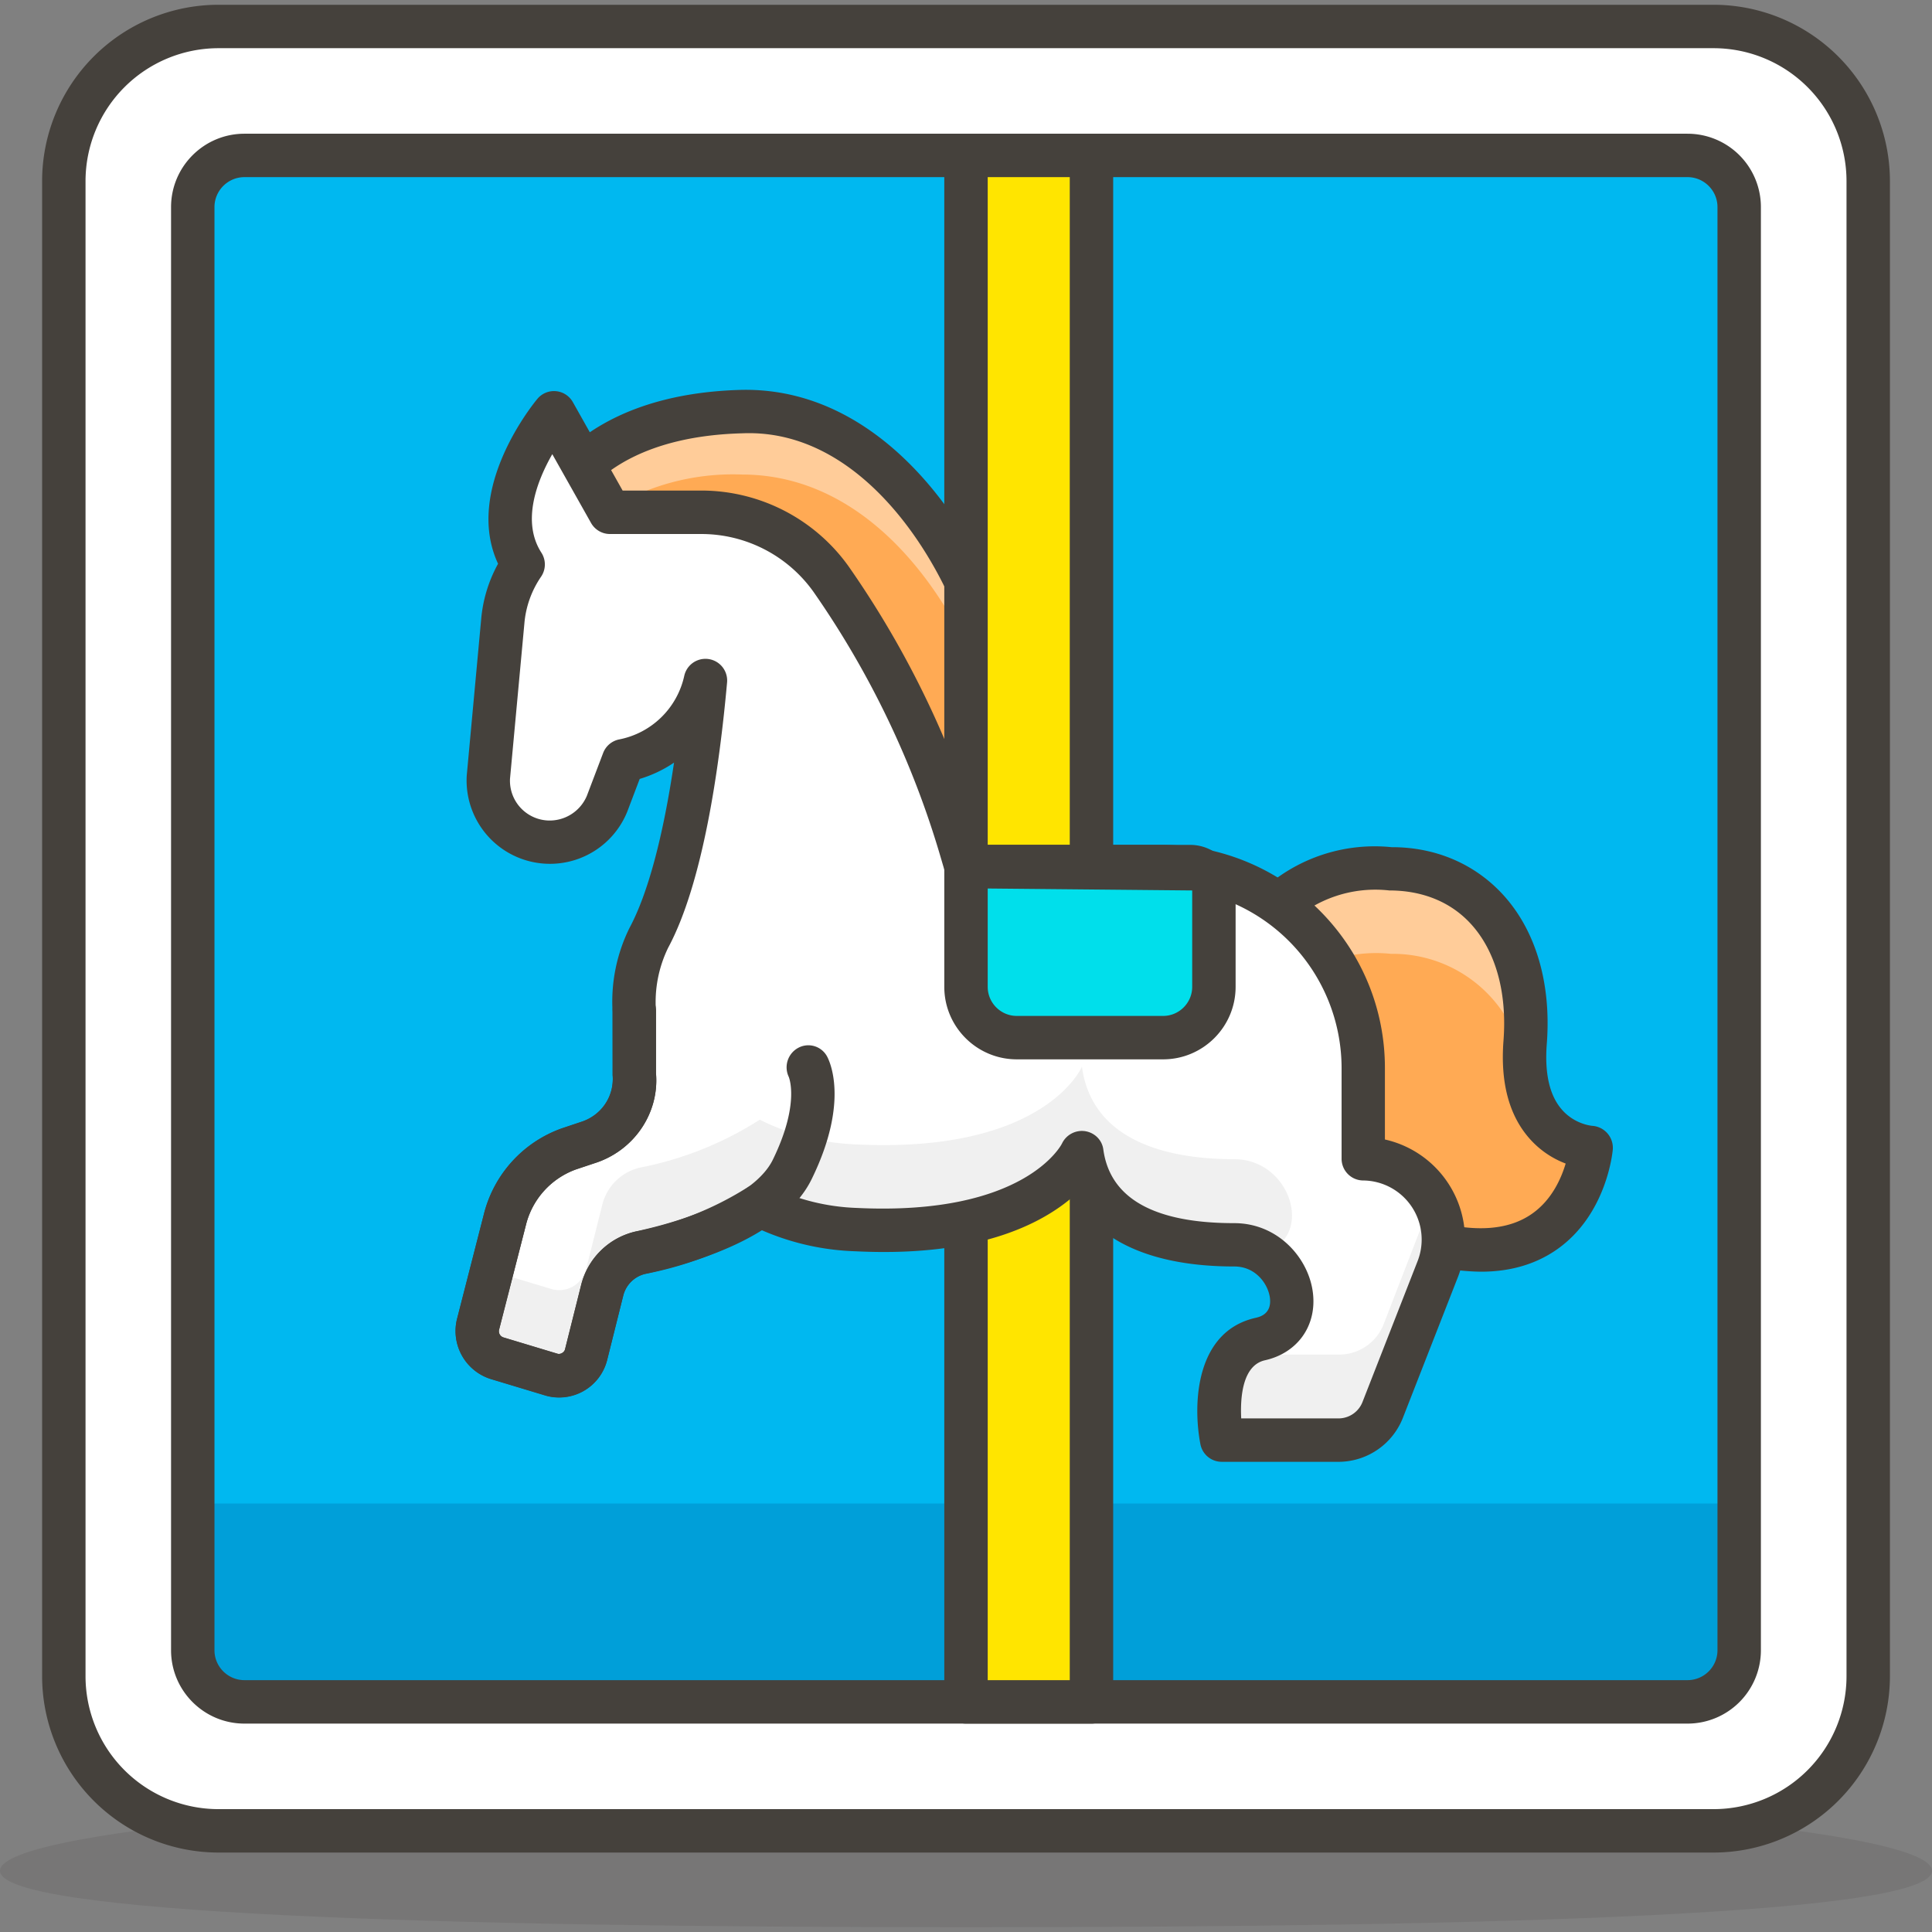 <svg xmlns="http://www.w3.org/2000/svg" viewBox="0 0 44.5 44.5" width="512" height="512"><rect x="0" y="0" width="44.5" height="44.5" fill="#808080" stroke="none"/><path d="M44.5 43.09c0 1-10 1.3-22.25 1.3S0 44.08 0 43.09s10-1.81 22.25-1.81 22.25.81 22.25 1.81z" opacity=".15" fill="#45413c"/><path d="M5.03.61h34.44a3.56 3.56 0 0 1 3.56 3.56v34.44a3.56 3.56 0 0 1-3.56 3.56H5.03a3.56 3.56 0 0 1-3.56-3.56V4.17A3.56 3.56 0 0 1 5.03.61z" fill="#fff"/><path d="M39.47 42.67H5.03a4.065 4.065 0 0 1-4.06-4.06V4.17A4.064 4.064 0 0 1 5.03.11h34.44a4.065 4.065 0 0 1 4.061 4.06v34.44a4.066 4.066 0 0 1-4.061 4.06zM5.03 1.11a3.064 3.064 0 0 0-3.06 3.06v34.44a3.063 3.063 0 0 0 3.06 3.06h34.44a3.063 3.063 0 0 0 3.061-3.06V4.17a3.063 3.063 0 0 0-3.061-3.06H5.03z" fill="#45413c"/><path d="M5.63 3.58h33.24c.657 0 1.19.533 1.19 1.19v33.24a1.19 1.19 0 0 1-1.19 1.19H5.63a1.19 1.19 0 0 1-1.19-1.19V4.77c0-.657.533-1.19 1.19-1.19z" fill="#00b8f0"/><path d="M4.44 34.63h35.62v3.38a1.19 1.19 0 0 1-1.19 1.19H5.63a1.19 1.19 0 0 1-1.19-1.19v-3.38z" fill="#009fd9"/><path d="M38.87 39.7H5.63c-.932 0-1.69-.758-1.69-1.689V4.77c0-.932.758-1.69 1.69-1.69h33.24a1.69 1.69 0 0 1 1.689 1.69v33.24a1.69 1.69 0 0 1-1.689 1.69zM5.63 4.08c-.38 0-.69.31-.69.69v33.24c0 .38.31.689.69.689h33.24a.69.69 0 0 0 .689-.689V4.77c0-.38-.31-.69-.689-.69H5.63z" fill="#45413c"/><path d="M12.83 11.48s.81-1.91 4.26-2 5.35 3.85 5.72 5.44-.56 5-.56 5l-9.42-8.44z" fill="#ffaa54"/><path d="M17.09 10.93c3.45 0 5.35 3.85 5.72 5.44 0 .1 0 .19.05.29a6.247 6.247 0 0 0-.05-1.7c-.37-1.59-2.27-5.49-5.72-5.44s-4.26 2-4.26 2l.66.59a5.45 5.45 0 0 1 3.6-1.18z" fill="#fc9"/><path d="M22.25 20.42a.496.496 0 0 1-.333-.127l-9.42-8.44a.502.502 0 0 1-.127-.568c.039-.09.979-2.208 4.707-2.305 3.61-.074 5.768 3.884 6.22 5.827.394 1.693-.525 5.101-.564 5.245a.5.5 0 0 1-.483.368zm-8.773-9.032l8.486 7.603c.266-1.185.58-3.015.36-3.958-.376-1.616-2.23-5.174-5.22-5.053-2.267.059-3.256.936-3.626 1.408z" fill="#45413c"/><path fill="#ffe500" d="M22.25 3.58h2.89V39.2h-2.89z"/><path d="M25.14 39.7h-2.89a.5.5 0 0 1-.5-.5V3.58a.5.5 0 0 1 .5-.5h2.89a.5.5 0 0 1 .5.5V39.2a.5.5 0 0 1-.5.5zm-2.39-1h1.89V4.08h-1.89V38.7z" fill="#45413c"/><path d="M29.19 21.09A3.32 3.32 0 0 1 32 20.01c2.07 0 3.31 1.66 3.13 4s1.52 2.42 1.52 2.42-.26 3.11-3.73 2.19-3.73-3.23-3.73-3.23v-4.3z" fill="#ffaa54"/><path d="M35.17 24.9a2.883 2.883 0 0 1 0-.85c.18-2.38-1.06-4-3.13-4a3.32 3.32 0 0 0-2.81 1.08v1.92a3.32 3.32 0 0 1 2.81-1.08 3.06 3.06 0 0 1 3.1 3l.03-.07z" fill="#fc9"/><path d="M34.112 29.291a5.17 5.17 0 0 1-1.32-.188c-3.757-.996-4.086-3.549-4.099-3.657l-.003-4.356a.5.5 0 0 1 .128-.334 3.836 3.836 0 0 1 3.233-1.243h.011c.993 0 1.89.375 2.544 1.08.767.828 1.13 2.056 1.021 3.456-.051.673.063 1.179.343 1.503.297.346.693.379.71.38a.508.508 0 0 1 .468.541c-.005.061-.138 1.495-1.279 2.3-.49.345-1.078.518-1.757.518zm-4.422-8v4.099c.007.021.295 1.935 3.357 2.746.955.254 1.709.193 2.238-.178.453-.315.673-.808.777-1.158a2.102 2.102 0 0 1-.832-.575c-.472-.534-.674-1.292-.6-2.253.086-1.12-.184-2.079-.76-2.701-.459-.497-1.106-.761-1.87-.761a2.871 2.871 0 0 0-2.31.781z" fill="#45413c"/><path d="M31.4 26.69v-2.08a4.64 4.64 0 0 0-4.63-4.65h-4.52l-.1-.34a21.497 21.497 0 0 0-3-6.27 3.673 3.673 0 0 0-3-1.55h-2.1l-1.29-2.29s-1.67 2-.71 3.49a2.73 2.73 0 0 0-.47 1.32l-.33 3.57a1.42 1.42 0 0 0 2.73.63l.38-1a2.41 2.41 0 0 0 1.89-1.85c-.11 1.22-.44 4.32-1.3 5.92a3.355 3.355 0 0 0-.34 1.72v1.41a1.54 1.54 0 0 1-1.08 1.6l-.42.14a2.329 2.329 0 0 0-1.48 1.63l-.62 2.42a.65.65 0 0 0 .43.77l1.26.38a.639.639 0 0 0 .793-.436l.007-.024.37-1.48a1.19 1.19 0 0 1 .89-.87 7.898 7.898 0 0 0 2.74-1.09 5.42 5.42 0 0 0 2.23.56c4.35.2 5.19-1.78 5.19-1.78.25 1.83 2.18 2.13 3.51 2.13s1.88 1.88.6 2.17-.89 2.33-.89 2.33h2.71a1.1 1.1 0 0 0 1-.7l1.27-3.25a1.86 1.86 0 0 0-1.72-2.53z" fill="#fff"/><g fill="#f0f0f0"><path d="M29.11 28.85c1.18-.35.63-2.15-.68-2.15s-3.26-.3-3.51-2.13c0 0-.84 2-5.19 1.79a5.423 5.423 0 0 1-2.23-.57 7.929 7.929 0 0 1-2.74 1.1c-.44.093-.787.432-.89.87l-.37 1.47a.64.64 0 0 1-.776.467l-.024-.007-1.26-.38-.11-.05-.32 1.25a.65.65 0 0 0 .43.77l1.26.38a.639.639 0 0 0 .793-.436l.007-.024.37-1.48a1.19 1.19 0 0 1 .89-.87 7.898 7.898 0 0 0 2.74-1.09 5.42 5.42 0 0 0 2.23.56c4.35.2 5.19-1.78 5.19-1.78.25 1.83 2.18 2.13 3.51 2.13.239-.001.473.061.68.18zM31.87 30.5a1.1 1.1 0 0 1-1 .7h-2.43a2.786 2.786 0 0 0-.3 2h2.71a1.1 1.1 0 0 0 1-.7l1.27-3.25a1.84 1.84 0 0 0-.14-1.62l-1.11 2.87z"/></g><path d="M28.14 33.67a.5.5 0 0 1-.491-.406c-.179-.934-.111-2.599 1.271-2.91.092-.021.372-.085.331-.453-.034-.304-.312-.73-.821-.73-1.859 0-3.138-.566-3.705-1.617-.733.639-2.206 1.406-5.018 1.267a5.849 5.849 0 0 1-2.175-.492c-.83.49-1.729.831-2.677 1.015a.682.682 0 0 0-.5.501l-.37 1.479a1.139 1.139 0 0 1-1.425.82l-1.265-.382a1.158 1.158 0 0 1-.772-1.365l.622-2.427a2.827 2.827 0 0 1 1.796-1.978l.43-.144c.481-.148.781-.593.74-1.083l-.001-1.455a3.832 3.832 0 0 1 .392-1.942c.421-.785.772-2.101 1.023-3.802-.24.162-.506.29-.791.375l-.287.756a1.92 1.92 0 0 1-3.696-.84l.331-3.584a3.22 3.22 0 0 1 .39-1.288c-.802-1.721.83-3.708.904-3.796a.498.498 0 0 1 .819.074l1.146 2.036h1.813c1.351 0 2.623.658 3.403 1.762a21.952 21.952 0 0 1 3.066 6.398h4.126c2.855.006 5.156 2.316 5.15 5.151v1.636a2.362 2.362 0 0 1 1.687 3.154l-1.271 3.252a1.596 1.596 0 0 1-1.455 1.018h-2.72zm.449-1h2.261a.594.594 0 0 0 .534-.381l1.271-3.25a1.361 1.361 0 0 0-1.258-1.849.5.5 0 0 1-.496-.5v-2.08a4.146 4.146 0 0 0-4.131-4.15h-4.52a.498.498 0 0 1-.479-.359l-.1-.34a20.964 20.964 0 0 0-2.931-6.125 3.172 3.172 0 0 0-2.586-1.336H14.05a.5.5 0 0 1-.436-.254l-.893-1.585c-.349.611-.716 1.548-.251 2.269a.5.5 0 0 1-.008.554c-.219.32-.352.692-.384 1.078l-.331 3.575a.917.917 0 0 0 .862.961.93.93 0 0 0 .908-.567l.375-.987a.5.5 0 0 1 .371-.313 1.909 1.909 0 0 0 1.498-1.466.5.5 0 0 1 .986.152c-.177 1.965-.556 4.621-1.357 6.112a2.86 2.86 0 0 0-.282 1.449l.001 1.444c.079.92-.509 1.792-1.432 2.077l-.41.137a1.826 1.826 0 0 0-1.153 1.277l-.621 2.423a.149.149 0 0 0 .102.17l1.249.377c.057.017.15-.033.168-.097l.372-1.485a1.68 1.68 0 0 1 1.263-1.236 7.426 7.426 0 0 0 2.583-1.024.5.5 0 0 1 .49-.026 4.918 4.918 0 0 0 2.025.508c3.874.185 4.708-1.467 4.716-1.484a.508.508 0 0 1 .53-.285c.22.033.393.202.422.422.154 1.126 1.168 1.697 3.015 1.697 1.022 0 1.726.823 1.814 1.619.085.752-.359 1.371-1.104 1.539-.523.116-.573.86-.549 1.339z" fill="#45413c"/><path d="M22.25 19.96h5.16a.55.55 0 0 1 .55.55v2.22a1.17 1.17 0 0 1-1.17 1.17h-3.37a1.17 1.17 0 0 1-1.17-1.17v-2.77z" fill="#00dfeb"/><path d="M26.79 24.4h-3.37c-.921 0-1.67-.749-1.67-1.67v-2.77a.5.5 0 0 1 .5-.5h5.16c.579 0 1.05.471 1.05 1.05v2.22c0 .921-.749 1.67-1.67 1.67zm-4.04-3.935v2.265c0 .369.301.67.67.67h3.37c.369 0 .67-.301.67-.67v-2.22l-4.71-.045zM12.878 32.185c-.09 0-.183-.011-.274-.033l-1.309-.394a1.158 1.158 0 0 1-.772-1.365l.622-2.427a2.827 2.827 0 0 1 1.796-1.978l.43-.144c.481-.148.781-.593.74-1.083l-.001-1.481a.5.5 0 0 1 1 0v1.44c.079.92-.509 1.792-1.432 2.077l-.41.137a1.826 1.826 0 0 0-1.153 1.277l-.621 2.423a.15.15 0 0 0 .101.17l1.25.377a.142.142 0 0 0 .17-.103l.371-1.479a1.68 1.68 0 0 1 1.263-1.236c1.686-.371 2.835-.978 3.159-1.666.625-1.289.36-1.894.357-1.899a.51.51 0 0 1 .223-.664.49.49 0 0 1 .658.192c.056.1.523 1.028-.336 2.802-.591 1.258-2.416 1.897-3.843 2.211a.688.688 0 0 0-.512.504l-.37 1.479a1.142 1.142 0 0 1-1.107.863z" fill="#45413c"/></svg>